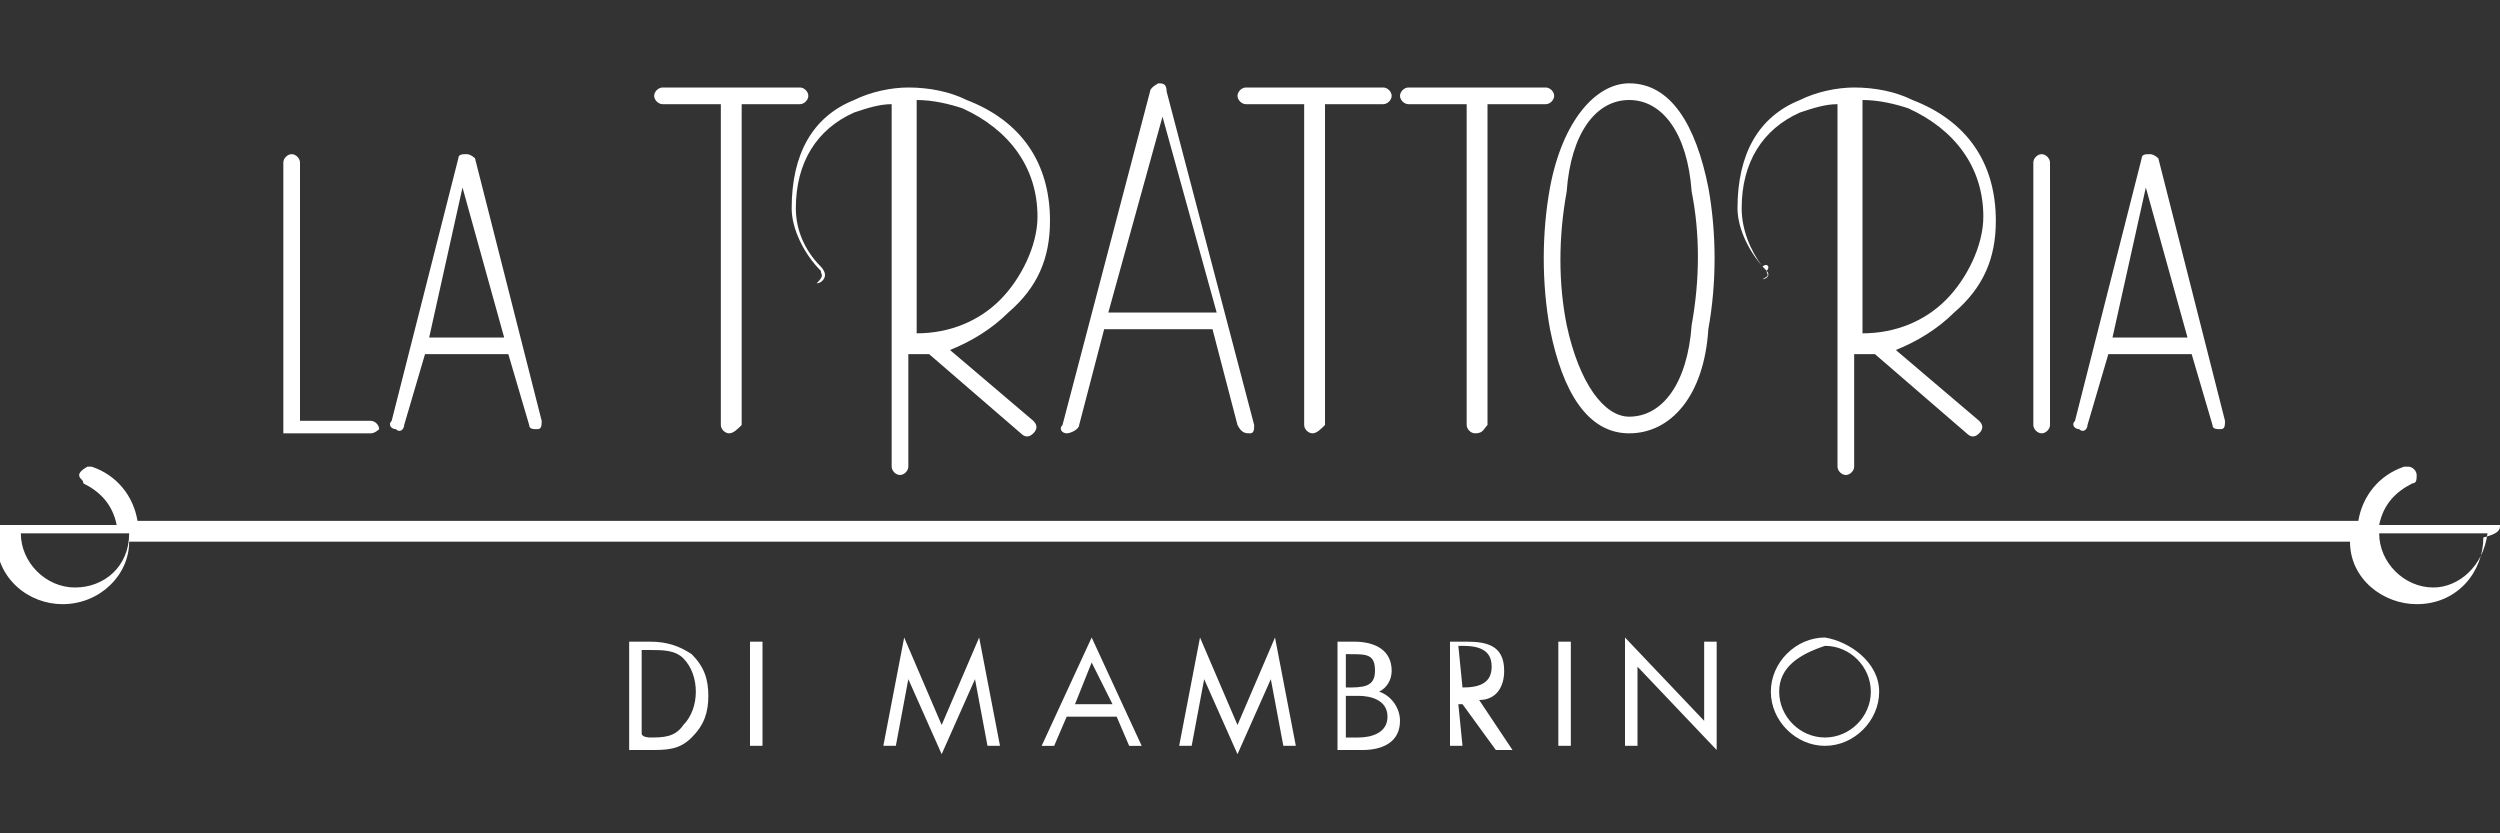 <svg id="Layer_1" xmlns="http://www.w3.org/2000/svg" viewBox="-1167 1461.1 60 20"><rect x="-1167" y="1461.1" width="60" height="20" fill="#333333" stroke="none"/><style>.st0{fill:#fff;}</style><a><path class="st0" d="M-1127.9 1471.5c-1 0-1.6-1-1.9-2.5-.2-1.1-.2-2.3 0-3.4.3-1.6 1.1-2.5 1.9-2.5 1 0 1.6 1 1.9 2.5.2 1.1.2 2.3 0 3.4-.1 1.6-.9 2.5-1.9 2.5zm0-8c-.8 0-1.4.8-1.5 2.2-.2 1.1-.2 2.2 0 3.2.3 1.4.9 2.2 1.5 2.2.8 0 1.4-.8 1.5-2.2.2-1.1.2-2.2 0-3.2-.1-1.4-.7-2.2-1.5-2.2zm-21.6 8c-.1 0-.2-.1-.2-.2v-7.7h-1.4c-.1 0-.2-.1-.2-.2s.1-.2.2-.2h3.3c.1 0 .2.1.2.2s-.1.2-.2.2h-1.4v7.7c-.1.1-.2.2-.3.2zm14 0c-.1 0-.2-.1-.2-.2v-7.7h-1.4c-.1 0-.2-.1-.2-.2s.1-.2.2-.2h3.3c.1 0 .2.1.2.2s-.1.2-.2.2h-1.4v7.7c-.1.1-.2.2-.3.2zm3.9 0c-.1 0-.2-.1-.2-.2v-7.7h-1.4c-.1 0-.2-.1-.2-.2s.1-.2.2-.2h3.3c.1 0 .2.1.2.2s-.1.2-.2.2h-1.4v7.7c-.1.1-.1.2-.3.2zm13.6 0c-.1 0-.2-.1-.2-.2v-6.3c0-.1.1-.2.2-.2s.2.1.2.2v6.3c0 .1-.1.2-.2.2zm-40.1 0h-2.1v-6.5c0-.1.1-.2.2-.2s.2.1.2.2v6.2h1.7c.1 0 .2.1.2.2 0 0-.1.1-.2.1zm1.4-2.3h1.8l-1-3.6-.8 3.6zm2.7 2c0 .1 0 .2-.1.2s-.2 0-.2-.1l-.5-1.7h-2l-.5 1.7c0 .1-.1.2-.2.1-.1 0-.2-.1-.1-.2l1.6-6.3c0-.1.1-.1.2-.1s.2.1.2.1l1.6 6.3zm37.7-2h1.8l-1-3.6-.8 3.6zm2.7 2c0 .1 0 .2-.1.2s-.2 0-.2-.1l-.5-1.7h-2l-.5 1.7c0 .1-.1.2-.2.1-.1 0-.2-.1-.1-.2l1.6-6.3c0-.1.1-.1.2-.1s.2.1.2.1l1.6 6.3zm-24.2-2.6l-1.3-4.7-1.3 4.7h2.6zm-1.3.4h-1.4l-.6 2.3c0 .1-.2.2-.3.2-.1 0-.2-.1-.1-.2l2.1-8c0-.1.2-.2.2-.2.1 0 .2 0 .2.2l2.1 8c0 .1 0 .2-.1.2s-.2 0-.3-.2l-.6-2.3h-1.2zm-12.8 7.5h.5c.4 0 .7.1 1 .3.3.3.4.6.4 1s-.1.7-.4 1c-.3.3-.6.3-1 .3h-.5v-2.6zm.5 2.3c.3 0 .6 0 .8-.3.2-.2.3-.5.3-.8s-.1-.6-.3-.8-.5-.2-.8-.2h-.2v2c0 .1.2.1.2.1zm2.7.2h-.3v-2.5h.3v2.5zm3.4-2.6l.9 2.1.9-2.1.5 2.6h-.3l-.3-1.6-.8 1.8-.8-1.8-.3 1.6h-.3l.5-2.6zm3.9 1.9l-.3.7h-.3l1.2-2.6 1.2 2.6h-.3l-.3-.7h-1.2zm.6-1.3l-.4 1h.9l-.5-1zm2.6-.6l.9 2.1.9-2.1.5 2.6h-.3l-.3-1.6-.8 1.8-.8-1.8-.3 1.6h-.3l.5-2.6zm3.3.1h.4c.5 0 .9.2.9.7 0 .2-.1.4-.3.5.3.1.5.4.5.7 0 .5-.4.7-.9.7h-.6v-2.6zm.2 1.1c.4 0 .7 0 .7-.4s-.2-.4-.6-.4h-.1v.8zm0 1.2h.3c.3 0 .7-.1.7-.5s-.4-.5-.7-.5h-.3v1zm2.8.2h-.3v-2.5h.4c.5 0 .9.1.9.7 0 .4-.2.7-.6.7l.8 1.2h-.4l-.8-1.1h-.1l.1 1zm0-1.4c.4 0 .7-.1.7-.5s-.3-.5-.7-.5h-.1l.1 1zm2.6 1.4h-.3v-2.5h.3v2.5zm1.3-2.6l1.9 2v-1.9h.3v2.6l-1.9-2v1.9h-.3v-2.6zm6.1 1.3c0 .7-.6 1.3-1.3 1.3-.7 0-1.3-.6-1.3-1.3 0-.7.6-1.3 1.3-1.3.6.1 1.3.6 1.3 1.3zm-2.4 0c0 .6.5 1.1 1.1 1.1.6 0 1.1-.5 1.1-1.1 0-.6-.5-1.1-1.1-1.1-.6.2-1.1.5-1.1 1.1zm17.3-4h-2.9c.1-.5.4-.8.8-1 .1 0 .1-.1.1-.2s-.1-.2-.2-.2h-.1c-.6.2-1 .7-1.1 1.3h-53.3c-.1-.6-.5-1.1-1.1-1.3h-.1s-.2.1-.2.2.1.1.1.2c.4.2.7.5.8 1h-2.9v.3c0 1 .8 1.6 1.6 1.6.9 0 1.6-.7 1.6-1.5h53.3c0 .9.8 1.5 1.6 1.5 1 0 1.6-.8 1.6-1.6.4-.1.4-.2.4-.3zm-58.2 1.5c-.7 0-1.3-.6-1.3-1.3h2.6c0 .8-.6 1.3-1.3 1.3zm56.6 0c-.7 0-1.3-.6-1.3-1.3h2.6c-.1.8-.7 1.3-1.3 1.3zm-13.7-6.1c.8 0 1.5-.3 2-.8s.9-1.3.9-2c0-1.2-.7-2.1-1.8-2.6-.3-.1-.7-.2-1.1-.2v5.6zm-2.3-1.5c-.4-.4-.7-1-.7-1.5 0-1.3.5-2.2 1.5-2.6.4-.2.9-.3 1.3-.3.5 0 1 .1 1.4.3 1.3.5 2 1.5 2 2.9 0 .9-.3 1.6-1 2.2-.4.4-.9.7-1.4.9l2 1.7c.1.1.1.2 0 .3-.1.1-.2.1-.3 0l-2.2-1.9h-.5v2.7c0 .1-.1.2-.2.2s-.2-.1-.2-.2v-8.7c-.3 0-.6.1-.9.2-.9.4-1.4 1.2-1.4 2.3 0 .5.2 1 .5 1.4.1-.1.2 0 .1.1.1.1 0 .2-.1.2.2-.1.1-.1.1-.2zm-20.4 1.5c.8 0 1.5-.3 2-.8s.9-1.3.9-2c0-1.2-.7-2.1-1.8-2.6-.3-.1-.7-.2-1.1-.2v5.6zm-2.3-1.5c-.4-.4-.7-1-.7-1.5 0-1.3.5-2.2 1.5-2.6.4-.2.9-.3 1.3-.3.5 0 1 .1 1.4.3 1.3.5 2 1.5 2 2.9 0 .9-.3 1.6-1 2.2-.4.4-.9.7-1.4.9l2 1.7c.1.1.1.2 0 .3-.1.1-.2.1-.3 0l-2.2-1.9h-.5v2.7c0 .1-.1.2-.2.2s-.2-.1-.2-.2v-8.7c-.3 0-.6.1-.9.2-.9.4-1.4 1.2-1.4 2.3 0 .5.2 1 .6 1.4 0 0 .1.1.1.2s-.1.2-.2.2c.2-.2.1-.2.1-.3z"/></a></svg>